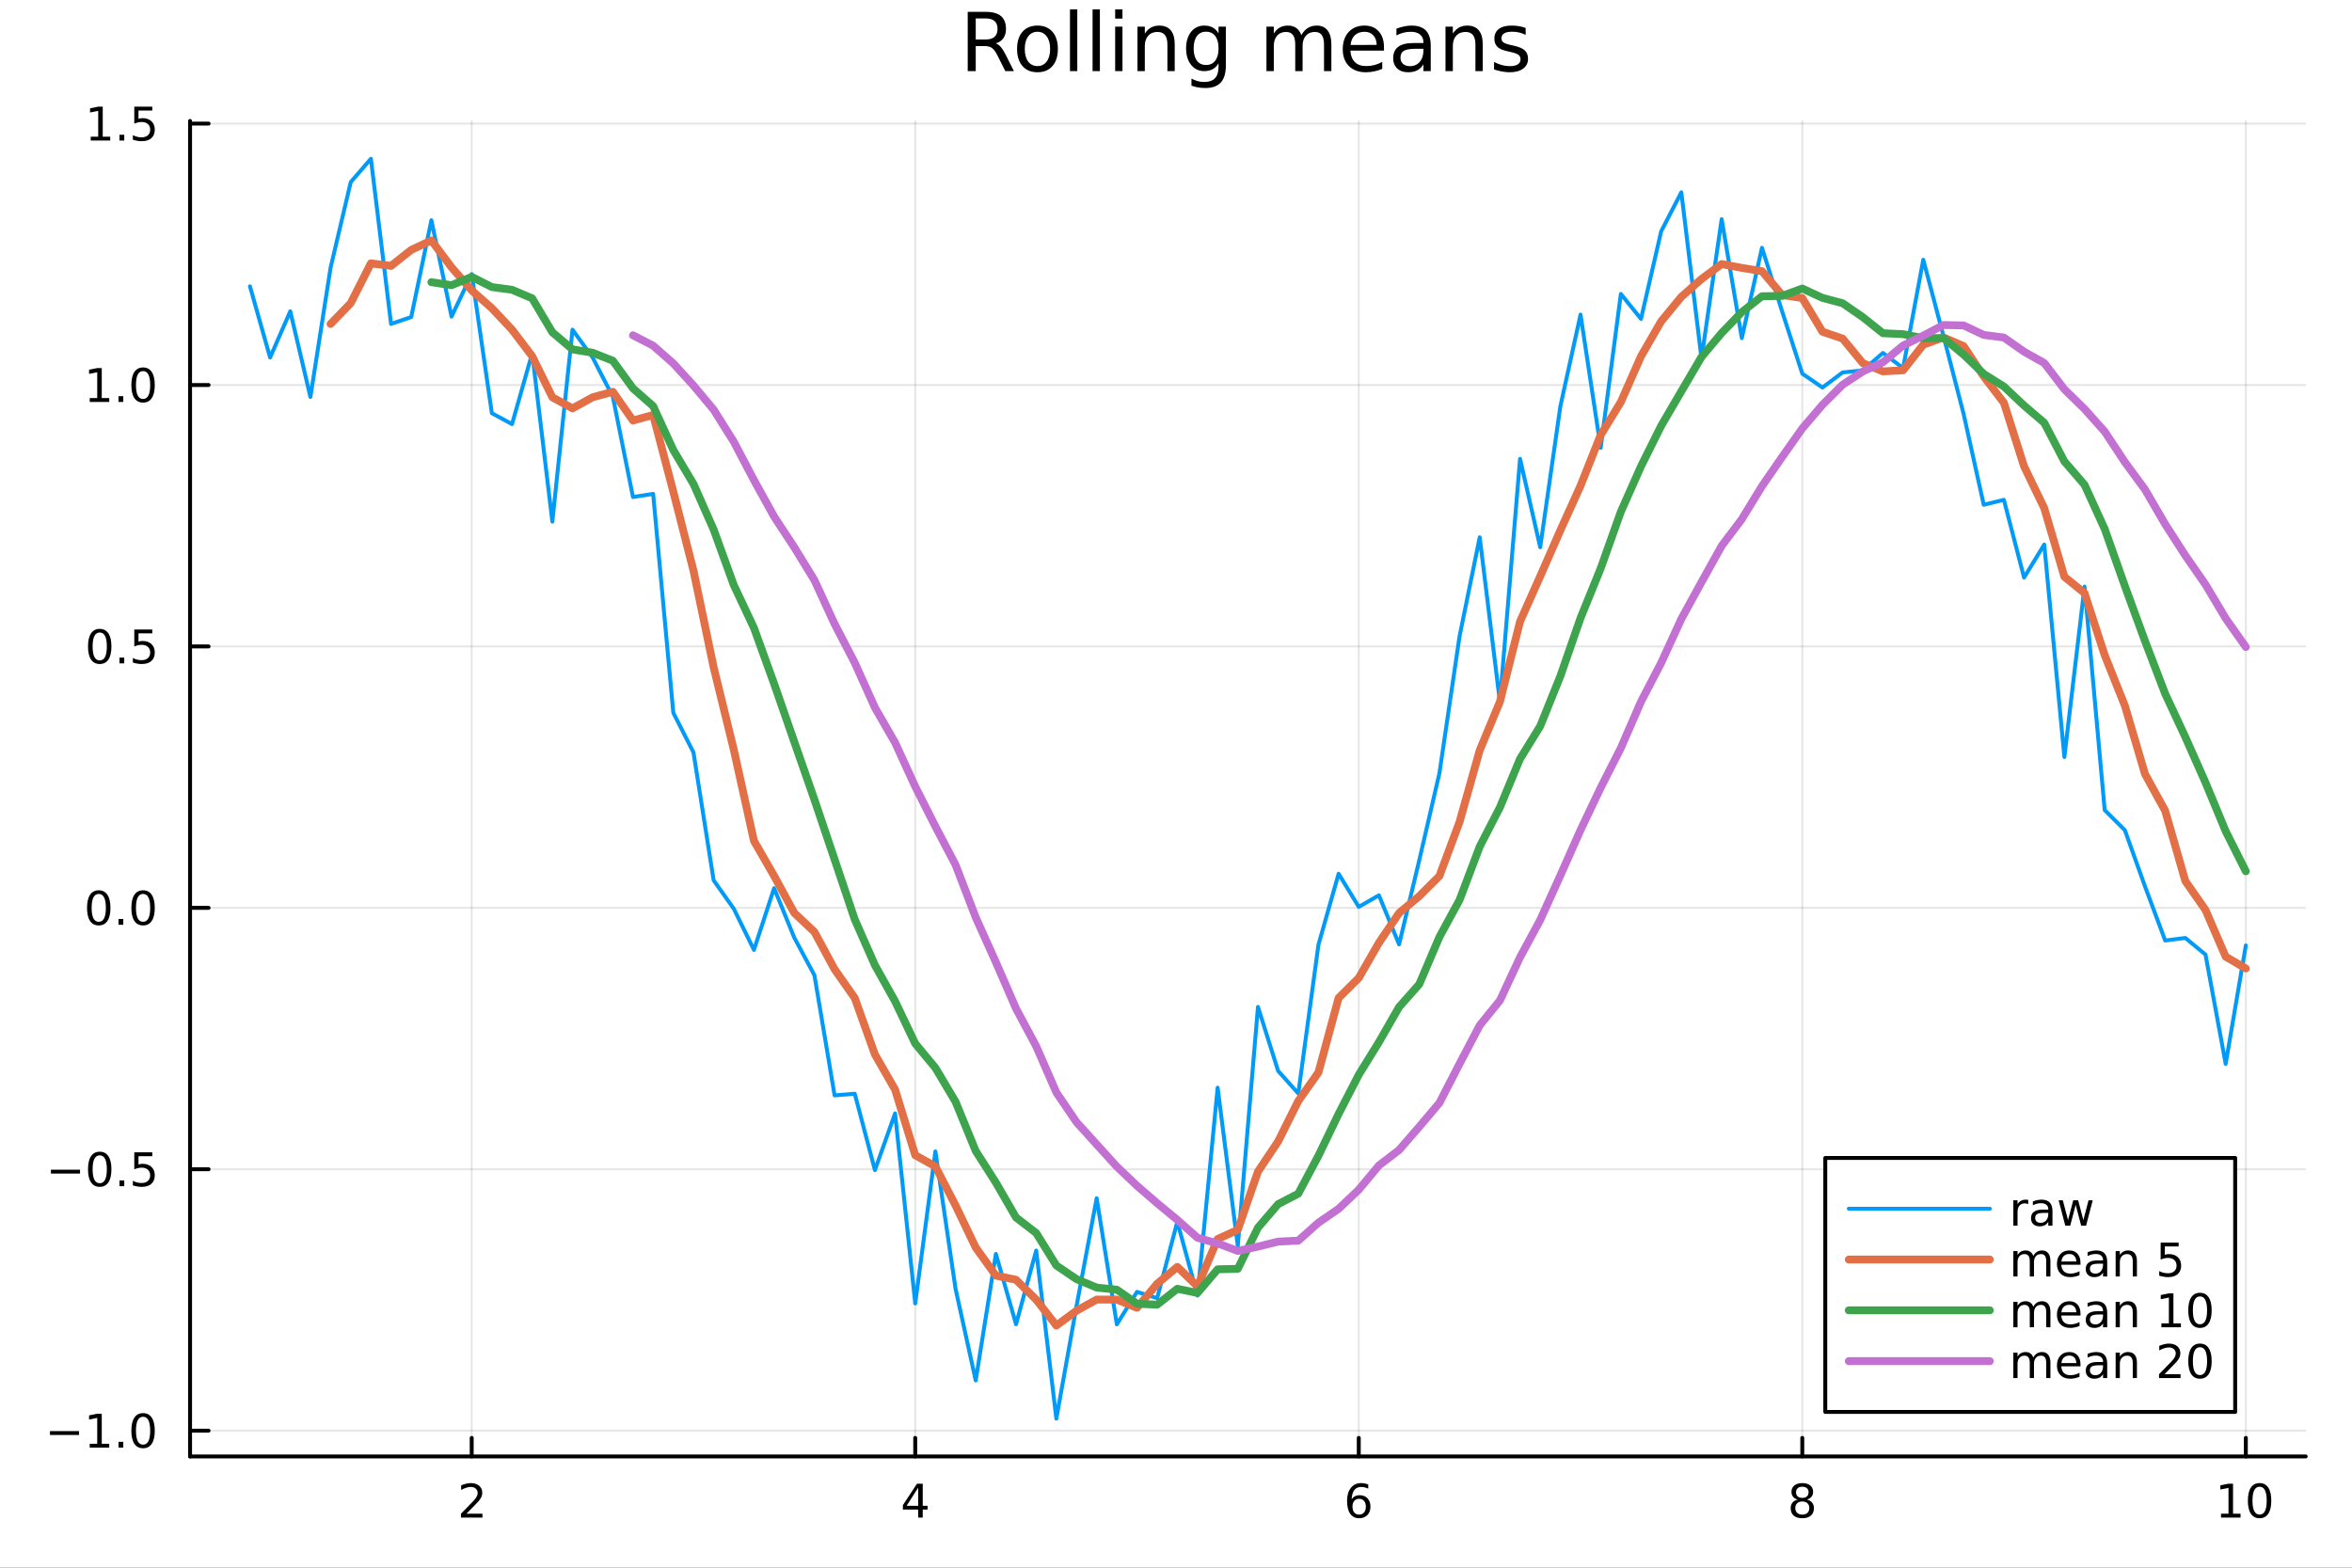 <?xml version="1.0" encoding="utf-8"?>
<svg xmlns="http://www.w3.org/2000/svg" xmlns:xlink="http://www.w3.org/1999/xlink" width="600" height="400" viewBox="0 0 2400 1600">
<rect x="0" y="0" width="2400" height="1600" fill="#333333" stroke="none"/>
<defs>
  <clipPath id="clip900">
    <rect x="0" y="0" width="2400" height="1600"/>
  </clipPath>
</defs>
<path clip-path="url(#clip900)" d="M0 1600 L2400 1600 L2400 0 L0 0  Z" fill="#ffffff" fill-rule="evenodd" fill-opacity="1"/>
<defs>
  <clipPath id="clip901">
    <rect x="480" y="0" width="1681" height="1600"/>
  </clipPath>
</defs>
<path clip-path="url(#clip900)" d="M193.936 1486.45 L2352.76 1486.45 L2352.76 123.472 L193.936 123.472  Z" fill="#ffffff" fill-rule="evenodd" fill-opacity="1"/>
<defs>
  <clipPath id="clip902">
    <rect x="193" y="123" width="2160" height="1364"/>
  </clipPath>
</defs>
<polyline clip-path="url(#clip902)" style="stroke:#000000; stroke-linecap:round; stroke-linejoin:round; stroke-width:2; stroke-opacity:0.1; fill:none" points="481.326,1486.45 481.326,123.472 "/>
<polyline clip-path="url(#clip902)" style="stroke:#000000; stroke-linecap:round; stroke-linejoin:round; stroke-width:2; stroke-opacity:0.1; fill:none" points="933.909,1486.45 933.909,123.472 "/>
<polyline clip-path="url(#clip902)" style="stroke:#000000; stroke-linecap:round; stroke-linejoin:round; stroke-width:2; stroke-opacity:0.1; fill:none" points="1386.49,1486.45 1386.49,123.472 "/>
<polyline clip-path="url(#clip902)" style="stroke:#000000; stroke-linecap:round; stroke-linejoin:round; stroke-width:2; stroke-opacity:0.1; fill:none" points="1839.07,1486.45 1839.07,123.472 "/>
<polyline clip-path="url(#clip902)" style="stroke:#000000; stroke-linecap:round; stroke-linejoin:round; stroke-width:2; stroke-opacity:0.1; fill:none" points="2291.66,1486.45 2291.66,123.472 "/>
<polyline clip-path="url(#clip900)" style="stroke:#000000; stroke-linecap:round; stroke-linejoin:round; stroke-width:4; stroke-opacity:1; fill:none" points="193.936,1486.45 2352.76,1486.45 "/>
<polyline clip-path="url(#clip900)" style="stroke:#000000; stroke-linecap:round; stroke-linejoin:round; stroke-width:4; stroke-opacity:1; fill:none" points="481.326,1486.45 481.326,1467.55 "/>
<polyline clip-path="url(#clip900)" style="stroke:#000000; stroke-linecap:round; stroke-linejoin:round; stroke-width:4; stroke-opacity:1; fill:none" points="933.909,1486.45 933.909,1467.55 "/>
<polyline clip-path="url(#clip900)" style="stroke:#000000; stroke-linecap:round; stroke-linejoin:round; stroke-width:4; stroke-opacity:1; fill:none" points="1386.49,1486.45 1386.49,1467.55 "/>
<polyline clip-path="url(#clip900)" style="stroke:#000000; stroke-linecap:round; stroke-linejoin:round; stroke-width:4; stroke-opacity:1; fill:none" points="1839.07,1486.45 1839.07,1467.55 "/>
<polyline clip-path="url(#clip900)" style="stroke:#000000; stroke-linecap:round; stroke-linejoin:round; stroke-width:4; stroke-opacity:1; fill:none" points="2291.66,1486.45 2291.66,1467.55 "/>
<path clip-path="url(#clip900)" d="M475.979 1544.91 L492.298 1544.91 L492.298 1548.85 L470.354 1548.85 L470.354 1544.91 Q473.016 1542.16 477.599 1537.53 Q482.206 1532.88 483.386 1531.53 Q485.632 1529.01 486.511 1527.27 Q487.414 1525.51 487.414 1523.82 Q487.414 1521.07 485.47 1519.33 Q483.548 1517.6 480.446 1517.6 Q478.247 1517.6 475.794 1518.36 Q473.363 1519.13 470.585 1520.68 L470.585 1515.95 Q473.409 1514.82 475.863 1514.24 Q478.317 1513.66 480.354 1513.66 Q485.724 1513.66 488.919 1516.35 Q492.113 1519.03 492.113 1523.52 Q492.113 1525.65 491.303 1527.57 Q490.516 1529.47 488.409 1532.07 Q487.831 1532.74 484.729 1535.95 Q481.627 1539.15 475.979 1544.91 Z" fill="#000000" fill-rule="nonzero" fill-opacity="1" /><path clip-path="url(#clip900)" d="M936.918 1518.36 L925.113 1536.81 L936.918 1536.81 L936.918 1518.36 M935.691 1514.29 L941.571 1514.29 L941.571 1536.81 L946.501 1536.81 L946.501 1540.7 L941.571 1540.7 L941.571 1548.85 L936.918 1548.85 L936.918 1540.7 L921.316 1540.7 L921.316 1536.19 L935.691 1514.29 Z" fill="#000000" fill-rule="nonzero" fill-opacity="1" /><path clip-path="url(#clip900)" d="M1386.9 1529.7 Q1383.75 1529.7 1381.9 1531.86 Q1380.07 1534.01 1380.07 1537.76 Q1380.07 1541.49 1381.9 1543.66 Q1383.75 1545.82 1386.9 1545.82 Q1390.04 1545.82 1391.87 1543.66 Q1393.73 1541.49 1393.73 1537.76 Q1393.73 1534.01 1391.87 1531.86 Q1390.04 1529.7 1386.9 1529.7 M1396.18 1515.05 L1396.18 1519.31 Q1394.42 1518.48 1392.61 1518.04 Q1390.83 1517.6 1389.07 1517.6 Q1384.44 1517.6 1381.99 1520.72 Q1379.56 1523.85 1379.21 1530.17 Q1380.58 1528.15 1382.64 1527.09 Q1384.7 1526 1387.17 1526 Q1392.38 1526 1395.39 1529.17 Q1398.42 1532.32 1398.42 1537.76 Q1398.42 1543.08 1395.28 1546.3 Q1392.13 1549.52 1386.9 1549.52 Q1380.9 1549.52 1377.73 1544.94 Q1374.56 1540.33 1374.56 1531.6 Q1374.56 1523.41 1378.45 1518.55 Q1382.34 1513.66 1388.89 1513.66 Q1390.65 1513.66 1392.43 1514.01 Q1394.23 1514.36 1396.18 1515.05 Z" fill="#000000" fill-rule="nonzero" fill-opacity="1" /><path clip-path="url(#clip900)" d="M1839.07 1532.44 Q1835.74 1532.44 1833.82 1534.22 Q1831.92 1536 1831.92 1539.13 Q1831.92 1542.25 1833.82 1544.03 Q1835.74 1545.82 1839.07 1545.82 Q1842.41 1545.82 1844.33 1544.03 Q1846.25 1542.23 1846.25 1539.13 Q1846.25 1536 1844.33 1534.22 Q1842.43 1532.44 1839.07 1532.44 M1834.4 1530.45 Q1831.39 1529.7 1829.7 1527.64 Q1828.03 1525.58 1828.03 1522.62 Q1828.03 1518.48 1830.97 1516.07 Q1833.94 1513.66 1839.07 1513.66 Q1844.24 1513.66 1847.18 1516.07 Q1850.12 1518.48 1850.12 1522.62 Q1850.12 1525.58 1848.43 1527.64 Q1846.76 1529.7 1843.77 1530.45 Q1847.15 1531.23 1849.03 1533.52 Q1850.93 1535.82 1850.93 1539.13 Q1850.93 1544.15 1847.85 1546.83 Q1844.79 1549.52 1839.07 1549.52 Q1833.36 1549.52 1830.28 1546.83 Q1827.22 1544.15 1827.22 1539.13 Q1827.22 1535.82 1829.12 1533.52 Q1831.02 1531.23 1834.4 1530.45 M1832.69 1523.06 Q1832.69 1525.75 1834.35 1527.25 Q1836.04 1528.76 1839.07 1528.76 Q1842.08 1528.76 1843.77 1527.25 Q1845.49 1525.75 1845.49 1523.06 Q1845.49 1520.38 1843.77 1518.87 Q1842.08 1517.37 1839.07 1517.37 Q1836.04 1517.37 1834.35 1518.87 Q1832.69 1520.38 1832.69 1523.06 Z" fill="#000000" fill-rule="nonzero" fill-opacity="1" /><path clip-path="url(#clip900)" d="M2266.34 1544.91 L2273.98 1544.91 L2273.98 1518.55 L2265.67 1520.21 L2265.67 1515.95 L2273.94 1514.29 L2278.61 1514.29 L2278.61 1544.91 L2286.25 1544.91 L2286.25 1548.85 L2266.34 1548.85 L2266.34 1544.91 Z" fill="#000000" fill-rule="nonzero" fill-opacity="1" /><path clip-path="url(#clip900)" d="M2305.7 1517.37 Q2302.09 1517.37 2300.26 1520.93 Q2298.45 1524.47 2298.45 1531.6 Q2298.45 1538.71 2300.26 1542.27 Q2302.09 1545.82 2305.7 1545.82 Q2309.33 1545.82 2311.14 1542.27 Q2312.96 1538.71 2312.96 1531.6 Q2312.96 1524.47 2311.14 1520.93 Q2309.33 1517.37 2305.7 1517.37 M2305.7 1513.66 Q2311.51 1513.66 2314.56 1518.27 Q2317.64 1522.85 2317.64 1531.6 Q2317.64 1540.33 2314.56 1544.94 Q2311.51 1549.52 2305.7 1549.52 Q2299.89 1549.52 2296.81 1544.94 Q2293.75 1540.33 2293.75 1531.6 Q2293.75 1522.85 2296.81 1518.27 Q2299.89 1513.66 2305.7 1513.66 Z" fill="#000000" fill-rule="nonzero" fill-opacity="1" /><polyline clip-path="url(#clip902)" style="stroke:#000000; stroke-linecap:round; stroke-linejoin:round; stroke-width:2; stroke-opacity:0.1; fill:none" points="193.936,1460.16 2352.76,1460.16 "/>
<polyline clip-path="url(#clip902)" style="stroke:#000000; stroke-linecap:round; stroke-linejoin:round; stroke-width:2; stroke-opacity:0.1; fill:none" points="193.936,1193.36 2352.76,1193.36 "/>
<polyline clip-path="url(#clip902)" style="stroke:#000000; stroke-linecap:round; stroke-linejoin:round; stroke-width:2; stroke-opacity:0.1; fill:none" points="193.936,926.556 2352.76,926.556 "/>
<polyline clip-path="url(#clip902)" style="stroke:#000000; stroke-linecap:round; stroke-linejoin:round; stroke-width:2; stroke-opacity:0.1; fill:none" points="193.936,659.753 2352.76,659.753 "/>
<polyline clip-path="url(#clip902)" style="stroke:#000000; stroke-linecap:round; stroke-linejoin:round; stroke-width:2; stroke-opacity:0.1; fill:none" points="193.936,392.95 2352.76,392.95 "/>
<polyline clip-path="url(#clip902)" style="stroke:#000000; stroke-linecap:round; stroke-linejoin:round; stroke-width:2; stroke-opacity:0.1; fill:none" points="193.936,126.148 2352.76,126.148 "/>
<polyline clip-path="url(#clip900)" style="stroke:#000000; stroke-linecap:round; stroke-linejoin:round; stroke-width:4; stroke-opacity:1; fill:none" points="193.936,1486.45 193.936,123.472 "/>
<polyline clip-path="url(#clip900)" style="stroke:#000000; stroke-linecap:round; stroke-linejoin:round; stroke-width:4; stroke-opacity:1; fill:none" points="193.936,1460.16 212.834,1460.16 "/>
<polyline clip-path="url(#clip900)" style="stroke:#000000; stroke-linecap:round; stroke-linejoin:round; stroke-width:4; stroke-opacity:1; fill:none" points="193.936,1193.36 212.834,1193.36 "/>
<polyline clip-path="url(#clip900)" style="stroke:#000000; stroke-linecap:round; stroke-linejoin:round; stroke-width:4; stroke-opacity:1; fill:none" points="193.936,926.556 212.834,926.556 "/>
<polyline clip-path="url(#clip900)" style="stroke:#000000; stroke-linecap:round; stroke-linejoin:round; stroke-width:4; stroke-opacity:1; fill:none" points="193.936,659.753 212.834,659.753 "/>
<polyline clip-path="url(#clip900)" style="stroke:#000000; stroke-linecap:round; stroke-linejoin:round; stroke-width:4; stroke-opacity:1; fill:none" points="193.936,392.95 212.834,392.95 "/>
<polyline clip-path="url(#clip900)" style="stroke:#000000; stroke-linecap:round; stroke-linejoin:round; stroke-width:4; stroke-opacity:1; fill:none" points="193.936,126.148 212.834,126.148 "/>
<path clip-path="url(#clip900)" d="M50.992 1460.61 L80.668 1460.61 L80.668 1464.55 L50.992 1464.55 L50.992 1460.61 Z" fill="#000000" fill-rule="nonzero" fill-opacity="1" /><path clip-path="url(#clip900)" d="M91.571 1473.51 L99.21 1473.51 L99.21 1447.14 L90.899 1448.81 L90.899 1444.55 L99.163 1442.88 L103.839 1442.88 L103.839 1473.51 L111.478 1473.51 L111.478 1477.44 L91.571 1477.44 L91.571 1473.51 Z" fill="#000000" fill-rule="nonzero" fill-opacity="1" /><path clip-path="url(#clip900)" d="M120.922 1471.56 L125.807 1471.56 L125.807 1477.44 L120.922 1477.44 L120.922 1471.56 Z" fill="#000000" fill-rule="nonzero" fill-opacity="1" /><path clip-path="url(#clip900)" d="M145.992 1445.96 Q142.381 1445.96 140.552 1449.53 Q138.746 1453.07 138.746 1460.2 Q138.746 1467.3 140.552 1470.87 Q142.381 1474.41 145.992 1474.41 Q149.626 1474.41 151.431 1470.87 Q153.26 1467.3 153.26 1460.2 Q153.26 1453.07 151.431 1449.53 Q149.626 1445.96 145.992 1445.96 M145.992 1442.26 Q151.802 1442.26 154.857 1446.86 Q157.936 1451.45 157.936 1460.2 Q157.936 1468.92 154.857 1473.53 Q151.802 1478.11 145.992 1478.11 Q140.181 1478.11 137.103 1473.53 Q134.047 1468.92 134.047 1460.2 Q134.047 1451.45 137.103 1446.86 Q140.181 1442.26 145.992 1442.26 Z" fill="#000000" fill-rule="nonzero" fill-opacity="1" /><path clip-path="url(#clip900)" d="M51.987 1193.81 L81.663 1193.81 L81.663 1197.75 L51.987 1197.75 L51.987 1193.81 Z" fill="#000000" fill-rule="nonzero" fill-opacity="1" /><path clip-path="url(#clip900)" d="M101.756 1179.16 Q98.145 1179.16 96.316 1182.72 Q94.51 1186.26 94.51 1193.39 Q94.51 1200.5 96.316 1204.06 Q98.145 1207.61 101.756 1207.61 Q105.39 1207.61 107.196 1204.06 Q109.024 1200.5 109.024 1193.39 Q109.024 1186.26 107.196 1182.72 Q105.39 1179.16 101.756 1179.16 M101.756 1175.45 Q107.566 1175.45 110.621 1180.06 Q113.7 1184.64 113.7 1193.39 Q113.7 1202.12 110.621 1206.73 Q107.566 1211.31 101.756 1211.31 Q95.946 1211.31 92.867 1206.73 Q89.811 1202.12 89.811 1193.39 Q89.811 1184.64 92.867 1180.06 Q95.946 1175.45 101.756 1175.45 Z" fill="#000000" fill-rule="nonzero" fill-opacity="1" /><path clip-path="url(#clip900)" d="M121.918 1204.76 L126.802 1204.76 L126.802 1210.64 L121.918 1210.64 L121.918 1204.76 Z" fill="#000000" fill-rule="nonzero" fill-opacity="1" /><path clip-path="url(#clip900)" d="M137.033 1176.08 L155.39 1176.08 L155.39 1180.01 L141.316 1180.01 L141.316 1188.49 Q142.334 1188.14 143.353 1187.98 Q144.371 1187.79 145.39 1187.79 Q151.177 1187.79 154.556 1190.96 Q157.936 1194.13 157.936 1199.55 Q157.936 1205.13 154.464 1208.23 Q150.992 1211.31 144.672 1211.31 Q142.496 1211.31 140.228 1210.94 Q137.982 1210.57 135.575 1209.83 L135.575 1205.13 Q137.658 1206.26 139.881 1206.82 Q142.103 1207.38 144.58 1207.38 Q148.584 1207.38 150.922 1205.27 Q153.26 1203.16 153.26 1199.55 Q153.26 1195.94 150.922 1193.83 Q148.584 1191.73 144.58 1191.73 Q142.705 1191.73 140.83 1192.14 Q138.978 1192.56 137.033 1193.44 L137.033 1176.08 Z" fill="#000000" fill-rule="nonzero" fill-opacity="1" /><path clip-path="url(#clip900)" d="M100.76 912.355 Q97.149 912.355 95.321 915.92 Q93.515 919.461 93.515 926.591 Q93.515 933.697 95.321 937.262 Q97.149 940.804 100.76 940.804 Q104.395 940.804 106.2 937.262 Q108.029 933.697 108.029 926.591 Q108.029 919.461 106.2 915.92 Q104.395 912.355 100.76 912.355 M100.76 908.651 Q106.571 908.651 109.626 913.258 Q112.705 917.841 112.705 926.591 Q112.705 935.318 109.626 939.924 Q106.571 944.507 100.76 944.507 Q94.95 944.507 91.871 939.924 Q88.816 935.318 88.816 926.591 Q88.816 917.841 91.871 913.258 Q94.95 908.651 100.76 908.651 Z" fill="#000000" fill-rule="nonzero" fill-opacity="1" /><path clip-path="url(#clip900)" d="M120.922 937.956 L125.807 937.956 L125.807 943.836 L120.922 943.836 L120.922 937.956 Z" fill="#000000" fill-rule="nonzero" fill-opacity="1" /><path clip-path="url(#clip900)" d="M145.992 912.355 Q142.381 912.355 140.552 915.92 Q138.746 919.461 138.746 926.591 Q138.746 933.697 140.552 937.262 Q142.381 940.804 145.992 940.804 Q149.626 940.804 151.431 937.262 Q153.26 933.697 153.26 926.591 Q153.26 919.461 151.431 915.92 Q149.626 912.355 145.992 912.355 M145.992 908.651 Q151.802 908.651 154.857 913.258 Q157.936 917.841 157.936 926.591 Q157.936 935.318 154.857 939.924 Q151.802 944.507 145.992 944.507 Q140.181 944.507 137.103 939.924 Q134.047 935.318 134.047 926.591 Q134.047 917.841 137.103 913.258 Q140.181 908.651 145.992 908.651 Z" fill="#000000" fill-rule="nonzero" fill-opacity="1" /><path clip-path="url(#clip900)" d="M101.756 645.552 Q98.145 645.552 96.316 649.117 Q94.51 652.658 94.51 659.788 Q94.51 666.894 96.316 670.459 Q98.145 674.001 101.756 674.001 Q105.39 674.001 107.196 670.459 Q109.024 666.894 109.024 659.788 Q109.024 652.658 107.196 649.117 Q105.39 645.552 101.756 645.552 M101.756 641.848 Q107.566 641.848 110.621 646.455 Q113.7 651.038 113.7 659.788 Q113.7 668.515 110.621 673.121 Q107.566 677.705 101.756 677.705 Q95.946 677.705 92.867 673.121 Q89.811 668.515 89.811 659.788 Q89.811 651.038 92.867 646.455 Q95.946 641.848 101.756 641.848 Z" fill="#000000" fill-rule="nonzero" fill-opacity="1" /><path clip-path="url(#clip900)" d="M121.918 671.154 L126.802 671.154 L126.802 677.033 L121.918 677.033 L121.918 671.154 Z" fill="#000000" fill-rule="nonzero" fill-opacity="1" /><path clip-path="url(#clip900)" d="M137.033 642.473 L155.39 642.473 L155.39 646.408 L141.316 646.408 L141.316 654.881 Q142.334 654.533 143.353 654.371 Q144.371 654.186 145.39 654.186 Q151.177 654.186 154.556 657.357 Q157.936 660.529 157.936 665.945 Q157.936 671.524 154.464 674.626 Q150.992 677.705 144.672 677.705 Q142.496 677.705 140.228 677.334 Q137.982 676.964 135.575 676.223 L135.575 671.524 Q137.658 672.658 139.881 673.214 Q142.103 673.769 144.58 673.769 Q148.584 673.769 150.922 671.663 Q153.26 669.556 153.26 665.945 Q153.26 662.334 150.922 660.228 Q148.584 658.121 144.58 658.121 Q142.705 658.121 140.83 658.538 Q138.978 658.955 137.033 659.834 L137.033 642.473 Z" fill="#000000" fill-rule="nonzero" fill-opacity="1" /><path clip-path="url(#clip900)" d="M91.571 406.295 L99.21 406.295 L99.21 379.93 L90.899 381.596 L90.899 377.337 L99.163 375.67 L103.839 375.67 L103.839 406.295 L111.478 406.295 L111.478 410.23 L91.571 410.23 L91.571 406.295 Z" fill="#000000" fill-rule="nonzero" fill-opacity="1" /><path clip-path="url(#clip900)" d="M120.922 404.351 L125.807 404.351 L125.807 410.23 L120.922 410.23 L120.922 404.351 Z" fill="#000000" fill-rule="nonzero" fill-opacity="1" /><path clip-path="url(#clip900)" d="M145.992 378.749 Q142.381 378.749 140.552 382.314 Q138.746 385.856 138.746 392.985 Q138.746 400.092 140.552 403.656 Q142.381 407.198 145.992 407.198 Q149.626 407.198 151.431 403.656 Q153.26 400.092 153.26 392.985 Q153.26 385.856 151.431 382.314 Q149.626 378.749 145.992 378.749 M145.992 375.045 Q151.802 375.045 154.857 379.652 Q157.936 384.235 157.936 392.985 Q157.936 401.712 154.857 406.318 Q151.802 410.902 145.992 410.902 Q140.181 410.902 137.103 406.318 Q134.047 401.712 134.047 392.985 Q134.047 384.235 137.103 379.652 Q140.181 375.045 145.992 375.045 Z" fill="#000000" fill-rule="nonzero" fill-opacity="1" /><path clip-path="url(#clip900)" d="M92.566 139.492 L100.205 139.492 L100.205 113.127 L91.895 114.794 L91.895 110.534 L100.159 108.868 L104.834 108.868 L104.834 139.492 L112.473 139.492 L112.473 143.428 L92.566 143.428 L92.566 139.492 Z" fill="#000000" fill-rule="nonzero" fill-opacity="1" /><path clip-path="url(#clip900)" d="M121.918 137.548 L126.802 137.548 L126.802 143.428 L121.918 143.428 L121.918 137.548 Z" fill="#000000" fill-rule="nonzero" fill-opacity="1" /><path clip-path="url(#clip900)" d="M137.033 108.868 L155.39 108.868 L155.39 112.803 L141.316 112.803 L141.316 121.275 Q142.334 120.928 143.353 120.766 Q144.371 120.581 145.39 120.581 Q151.177 120.581 154.556 123.752 Q157.936 126.923 157.936 132.34 Q157.936 137.918 154.464 141.02 Q150.992 144.099 144.672 144.099 Q142.496 144.099 140.228 143.729 Q137.982 143.358 135.575 142.617 L135.575 137.918 Q137.658 139.053 139.881 139.608 Q142.103 140.164 144.58 140.164 Q148.584 140.164 150.922 138.057 Q153.26 135.951 153.26 132.34 Q153.26 128.729 150.922 126.622 Q148.584 124.516 144.58 124.516 Q142.705 124.516 140.83 124.932 Q138.978 125.349 137.033 126.229 L137.033 108.868 Z" fill="#000000" fill-rule="nonzero" fill-opacity="1" /><path clip-path="url(#clip900)" d="M1016.15 44.22 Q1018.79 45.111 1021.26 48.028 Q1023.77 50.944 1026.28 56.048 L1034.59 72.576 L1025.8 72.576 L1018.06 57.061 Q1015.06 50.985 1012.22 49 Q1009.43 47.015 1004.57 47.015 L995.656 47.015 L995.656 72.576 L987.474 72.576 L987.474 12.096 L1005.95 12.096 Q1016.32 12.096 1021.42 16.43 Q1026.52 20.765 1026.52 29.515 Q1026.52 35.227 1023.85 38.994 Q1021.22 42.761 1016.15 44.22 M995.656 18.82 L995.656 40.29 L1005.95 40.29 Q1011.86 40.29 1014.86 37.576 Q1017.9 34.822 1017.9 29.515 Q1017.9 24.208 1014.86 21.535 Q1011.86 18.82 1005.95 18.82 L995.656 18.82 Z" fill="#000000" fill-rule="nonzero" fill-opacity="1" /><path clip-path="url(#clip900)" d="M1058.65 32.431 Q1052.65 32.431 1049.17 37.131 Q1045.69 41.789 1045.69 49.931 Q1045.69 58.074 1049.13 62.773 Q1052.61 67.431 1058.65 67.431 Q1064.6 67.431 1068.09 62.732 Q1071.57 58.033 1071.57 49.931 Q1071.57 41.87 1068.09 37.171 Q1064.6 32.431 1058.65 32.431 M1058.65 26.112 Q1068.37 26.112 1073.92 32.431 Q1079.47 38.751 1079.47 49.931 Q1079.47 61.071 1073.92 67.431 Q1068.37 73.751 1058.65 73.751 Q1048.89 73.751 1043.34 67.431 Q1037.83 61.071 1037.83 49.931 Q1037.83 38.751 1043.34 32.431 Q1048.89 26.112 1058.65 26.112 Z" fill="#000000" fill-rule="nonzero" fill-opacity="1" /><path clip-path="url(#clip900)" d="M1091.82 9.544 L1099.28 9.544 L1099.28 72.576 L1091.82 72.576 L1091.82 9.544 Z" fill="#000000" fill-rule="nonzero" fill-opacity="1" /><path clip-path="url(#clip900)" d="M1114.87 9.544 L1122.33 9.544 L1122.33 72.576 L1114.87 72.576 L1114.87 9.544 Z" fill="#000000" fill-rule="nonzero" fill-opacity="1" /><path clip-path="url(#clip900)" d="M1137.92 27.206 L1145.38 27.206 L1145.38 72.576 L1137.92 72.576 L1137.92 27.206 M1137.92 9.544 L1145.38 9.544 L1145.38 18.983 L1137.92 18.983 L1137.92 9.544 Z" fill="#000000" fill-rule="nonzero" fill-opacity="1" /><path clip-path="url(#clip900)" d="M1198.69 45.192 L1198.69 72.576 L1191.23 72.576 L1191.23 45.435 Q1191.23 38.994 1188.72 35.794 Q1186.21 32.594 1181.19 32.594 Q1175.15 32.594 1171.67 36.442 Q1168.18 40.29 1168.18 46.934 L1168.18 72.576 L1160.69 72.576 L1160.69 27.206 L1168.18 27.206 L1168.18 34.254 Q1170.86 30.163 1174.46 28.138 Q1178.11 26.112 1182.85 26.112 Q1190.67 26.112 1194.68 30.973 Q1198.69 35.794 1198.69 45.192 Z" fill="#000000" fill-rule="nonzero" fill-opacity="1" /><path clip-path="url(#clip900)" d="M1243.41 49.364 Q1243.41 41.263 1240.05 36.806 Q1236.73 32.35 1230.69 32.35 Q1224.69 32.35 1221.33 36.806 Q1218.01 41.263 1218.01 49.364 Q1218.01 57.426 1221.33 61.882 Q1224.69 66.338 1230.69 66.338 Q1236.73 66.338 1240.05 61.882 Q1243.41 57.426 1243.41 49.364 M1250.86 66.945 Q1250.86 78.531 1245.72 84.162 Q1240.57 89.833 1229.96 89.833 Q1226.03 89.833 1222.55 89.225 Q1219.06 88.658 1215.78 87.443 L1215.78 80.192 Q1219.06 81.974 1222.26 82.825 Q1225.46 83.675 1228.79 83.675 Q1236.12 83.675 1239.76 79.827 Q1243.41 76.019 1243.41 68.282 L1243.41 64.596 Q1241.1 68.606 1237.5 70.591 Q1233.89 72.576 1228.87 72.576 Q1220.52 72.576 1215.42 66.216 Q1210.31 59.856 1210.31 49.364 Q1210.31 38.832 1215.42 32.472 Q1220.52 26.112 1228.87 26.112 Q1233.89 26.112 1237.5 28.097 Q1241.1 30.082 1243.41 34.092 L1243.41 27.206 L1250.86 27.206 L1250.86 66.945 Z" fill="#000000" fill-rule="nonzero" fill-opacity="1" /><path clip-path="url(#clip900)" d="M1327.91 35.915 Q1330.71 30.892 1334.6 28.502 Q1338.48 26.112 1343.75 26.112 Q1350.84 26.112 1354.69 31.095 Q1358.54 36.037 1358.54 45.192 L1358.54 72.576 L1351.04 72.576 L1351.04 45.435 Q1351.04 38.913 1348.73 35.753 Q1346.42 32.594 1341.68 32.594 Q1335.89 32.594 1332.53 36.442 Q1329.17 40.29 1329.17 46.934 L1329.17 72.576 L1321.67 72.576 L1321.67 45.435 Q1321.67 38.873 1319.36 35.753 Q1317.06 32.594 1312.23 32.594 Q1306.52 32.594 1303.16 36.482 Q1299.8 40.331 1299.8 46.934 L1299.8 72.576 L1292.3 72.576 L1292.3 27.206 L1299.8 27.206 L1299.8 34.254 Q1302.35 30.082 1305.92 28.097 Q1309.48 26.112 1314.38 26.112 Q1319.32 26.112 1322.77 28.624 Q1326.25 31.135 1327.91 35.915 Z" fill="#000000" fill-rule="nonzero" fill-opacity="1" /><path clip-path="url(#clip900)" d="M1412.21 48.028 L1412.21 51.673 L1377.94 51.673 Q1378.43 59.37 1382.56 63.421 Q1386.73 67.431 1394.14 67.431 Q1398.44 67.431 1402.45 66.378 Q1406.5 65.325 1410.47 63.218 L1410.47 70.267 Q1406.46 71.968 1402.25 72.86 Q1398.03 73.751 1393.7 73.751 Q1382.84 73.751 1376.48 67.431 Q1370.16 61.112 1370.16 50.337 Q1370.16 39.197 1376.16 32.675 Q1382.19 26.112 1392.4 26.112 Q1401.56 26.112 1406.86 32.026 Q1412.21 37.9 1412.21 48.028 M1404.76 45.84 Q1404.68 39.723 1401.31 36.077 Q1397.99 32.431 1392.48 32.431 Q1386.24 32.431 1382.48 35.956 Q1378.75 39.48 1378.18 45.88 L1404.76 45.84 Z" fill="#000000" fill-rule="nonzero" fill-opacity="1" /><path clip-path="url(#clip900)" d="M1445.06 49.769 Q1436.03 49.769 1432.55 51.835 Q1429.06 53.901 1429.06 58.884 Q1429.06 62.854 1431.66 65.203 Q1434.29 67.512 1438.78 67.512 Q1444.98 67.512 1448.71 63.137 Q1452.48 58.722 1452.48 51.43 L1452.48 49.769 L1445.06 49.769 M1459.93 46.691 L1459.93 72.576 L1452.48 72.576 L1452.48 65.689 Q1449.92 69.821 1446.12 71.806 Q1442.31 73.751 1436.8 73.751 Q1429.83 73.751 1425.7 69.862 Q1421.61 65.933 1421.61 59.37 Q1421.61 51.714 1426.71 47.825 Q1431.86 43.936 1442.03 43.936 L1452.48 43.936 L1452.48 43.207 Q1452.48 38.062 1449.07 35.267 Q1445.71 32.431 1439.6 32.431 Q1435.71 32.431 1432.02 33.363 Q1428.33 34.295 1424.93 36.158 L1424.93 29.272 Q1429.02 27.692 1432.87 26.922 Q1436.72 26.112 1440.36 26.112 Q1450.21 26.112 1455.07 31.216 Q1459.93 36.32 1459.93 46.691 Z" fill="#000000" fill-rule="nonzero" fill-opacity="1" /><path clip-path="url(#clip900)" d="M1513 45.192 L1513 72.576 L1505.54 72.576 L1505.54 45.435 Q1505.54 38.994 1503.03 35.794 Q1500.52 32.594 1495.5 32.594 Q1489.46 32.594 1485.98 36.442 Q1482.49 40.29 1482.49 46.934 L1482.49 72.576 L1475 72.576 L1475 27.206 L1482.49 27.206 L1482.49 34.254 Q1485.17 30.163 1488.77 28.138 Q1492.42 26.112 1497.16 26.112 Q1504.98 26.112 1508.99 30.973 Q1513 35.794 1513 45.192 Z" fill="#000000" fill-rule="nonzero" fill-opacity="1" /><path clip-path="url(#clip900)" d="M1556.79 28.543 L1556.79 35.591 Q1553.63 33.971 1550.23 33.161 Q1546.82 32.35 1543.18 32.35 Q1537.63 32.35 1534.83 34.052 Q1532.08 35.753 1532.08 39.156 Q1532.08 41.749 1534.06 43.248 Q1536.05 44.706 1542.04 46.043 L1544.59 46.61 Q1552.53 48.311 1555.86 51.43 Q1559.22 54.509 1559.22 60.059 Q1559.22 66.378 1554.2 70.064 Q1549.21 73.751 1540.46 73.751 Q1536.82 73.751 1532.85 73.022 Q1528.92 72.333 1524.54 70.915 L1524.54 63.218 Q1528.67 65.365 1532.68 66.459 Q1536.7 67.512 1540.62 67.512 Q1545.89 67.512 1548.73 65.73 Q1551.56 63.907 1551.56 60.626 Q1551.56 57.588 1549.5 55.967 Q1547.47 54.347 1540.54 52.848 L1537.95 52.24 Q1531.02 50.782 1527.95 47.785 Q1524.87 44.746 1524.87 39.48 Q1524.87 33.08 1529.4 29.596 Q1533.94 26.112 1542.29 26.112 Q1546.42 26.112 1550.06 26.72 Q1553.71 27.327 1556.79 28.543 Z" fill="#000000" fill-rule="nonzero" fill-opacity="1" /><polyline clip-path="url(#clip902)" style="stroke:#009af9; stroke-linecap:round; stroke-linejoin:round; stroke-width:4; stroke-opacity:1; fill:none" points="255.035,292.192 275.607,364.899 296.179,317.722 316.751,405.146 337.322,273.2 357.894,185.849 378.466,162.047 399.038,330.606 419.61,323.589 440.182,224.788 460.754,323.112 481.326,279.687 501.898,421.72 522.47,432.857 543.042,360.55 563.614,532.375 584.186,336.499 604.758,364.965 625.33,404.849 645.902,507.288 666.474,504.059 687.046,727.497 707.617,767.904 728.189,898.422 748.761,927.492 769.333,969.458 789.905,906.485 810.477,956.956 831.049,995.316 851.621,1117.96 872.193,1116.28 892.765,1194.24 913.337,1136.37 933.909,1330.29 954.481,1175.14 975.053,1315.4 995.625,1408.91 1016.2,1279.76 1036.77,1351.56 1057.34,1276.32 1077.91,1447.87 1098.48,1333.01 1119.06,1222.96 1139.63,1351.65 1160.2,1318.52 1180.77,1324.9 1201.34,1246.94 1221.92,1322.31 1242.49,1110.12 1263.06,1271.66 1283.63,1027.67 1304.2,1092.99 1324.78,1115.98 1345.35,964.175 1365.92,891.786 1386.49,925.553 1407.06,913.752 1427.64,963.873 1448.21,878.073 1468.78,789.22 1489.35,649.299 1509.92,548.383 1530.5,716.35 1551.07,468.338 1571.64,558.533 1592.21,414.653 1612.78,321.071 1633.35,457.064 1653.93,300.014 1674.5,325.46 1695.07,236.084 1715.64,196.254 1736.21,365.9 1756.79,223.711 1777.36,345.106 1797.93,252.922 1818.5,317.839 1839.07,381.355 1859.65,395.521 1880.22,380.108 1900.79,378.025 1921.36,360.234 1941.93,375.651 1962.51,265.098 1983.08,342.724 2003.65,422.344 2024.22,515.167 2044.79,510.131 2065.37,589.484 2085.94,555.768 2106.51,772.594 2127.08,598.676 2147.65,826.791 2168.23,847.304 2188.8,904.752 2209.37,959.891 2229.94,957.291 2250.51,974.262 2271.09,1085.76 2291.66,964.939 "/>
<polyline clip-path="url(#clip902)" style="stroke:#e26f46; stroke-linecap:round; stroke-linejoin:round; stroke-width:8; stroke-opacity:1; fill:none" points="337.322,330.632 357.894,309.363 378.466,268.793 399.038,271.37 419.61,255.058 440.182,245.376 460.754,272.828 481.326,296.357 501.898,314.579 522.47,336.433 543.042,363.585 563.614,405.438 584.186,416.8 604.758,405.449 625.33,399.848 645.902,429.195 666.474,423.532 687.046,501.732 707.617,582.32 728.189,681.034 748.761,765.075 769.333,858.155 789.905,893.953 810.477,931.763 831.049,951.142 851.621,989.235 872.193,1018.6 892.765,1076.15 913.337,1112.03 933.909,1179.03 954.481,1190.46 975.053,1230.28 995.625,1273.22 1016.2,1301.9 1036.77,1306.15 1057.34,1326.39 1077.91,1352.88 1098.48,1337.71 1119.06,1326.35 1139.63,1326.36 1160.2,1334.8 1180.77,1310.21 1201.34,1292.99 1221.92,1312.86 1242.49,1264.56 1263.06,1255.19 1283.63,1195.74 1304.2,1164.95 1324.78,1123.69 1345.35,1094.5 1365.92,1018.52 1386.49,998.098 1407.06,962.249 1427.64,931.828 1448.21,914.607 1468.78,894.094 1489.35,838.843 1509.92,765.769 1530.5,716.265 1551.07,634.318 1571.64,588.181 1592.21,541.252 1612.78,495.789 1633.35,443.932 1653.93,410.267 1674.5,363.652 1695.07,327.938 1715.64,302.975 1736.21,284.742 1756.79,269.482 1777.36,273.411 1797.93,276.779 1818.5,301.096 1839.07,304.187 1859.65,338.549 1880.22,345.549 1900.79,370.57 1921.36,379.048 1941.93,377.908 1962.51,351.823 1983.08,344.346 2003.65,353.21 2024.22,384.197 2044.79,411.093 2065.37,475.97 2085.94,518.579 2106.51,588.629 2127.08,605.331 2147.65,668.662 2168.23,720.226 2188.8,790.023 2209.37,827.482 2229.94,899.206 2250.51,928.7 2271.09,976.391 2291.66,988.428 "/>
<polyline clip-path="url(#clip902)" style="stroke:#3da44d; stroke-linecap:round; stroke-linejoin:round; stroke-width:8; stroke-opacity:1; fill:none" points="440.182,288.004 460.754,291.096 481.326,282.575 501.898,292.974 522.47,295.746 543.042,304.481 563.614,339.133 584.186,356.578 604.758,360.014 625.33,368.14 645.902,396.39 666.474,414.485 687.046,459.266 707.617,493.884 728.189,540.441 748.761,597.135 769.333,640.843 789.905,697.842 810.477,757.041 831.049,816.088 851.621,877.155 872.193,938.377 892.765,985.051 913.337,1021.9 933.909,1065.08 954.481,1089.85 975.053,1124.44 995.625,1174.68 1016.2,1206.96 1036.77,1242.59 1057.34,1258.43 1077.91,1291.58 1098.48,1305.46 1119.06,1314.12 1139.63,1316.26 1160.2,1330.6 1180.77,1331.55 1201.34,1315.35 1221.92,1319.61 1242.49,1295.46 1263.06,1294.99 1283.63,1252.97 1304.2,1228.97 1324.78,1218.27 1345.35,1179.53 1365.92,1136.85 1386.49,1096.92 1407.06,1063.6 1427.64,1027.76 1448.21,1004.55 1468.78,956.308 1489.35,918.471 1509.92,864.009 1530.5,824.046 1551.07,774.463 1571.64,741.137 1592.21,690.047 1612.78,630.779 1633.35,580.098 1653.93,522.293 1674.5,475.917 1695.07,434.595 1715.64,399.382 1736.21,364.337 1756.79,339.874 1777.36,318.532 1797.93,302.359 1818.5,302.035 1839.07,294.464 1859.65,304.015 1880.22,309.48 1900.79,323.674 1921.36,340.072 1941.93,341.047 1962.51,345.186 1983.08,344.948 2003.65,361.89 2024.22,381.623 2044.79,394.5 2065.37,413.897 2085.94,431.463 2106.51,470.92 2127.08,494.764 2147.65,539.878 2168.23,598.098 2188.8,654.301 2209.37,708.056 2229.94,752.268 2250.51,798.681 2271.09,848.309 2291.66,889.226 "/>
<polyline clip-path="url(#clip902)" style="stroke:#c271d2; stroke-linecap:round; stroke-linejoin:round; stroke-width:8; stroke-opacity:1; fill:none" points="645.902,342.197 666.474,352.79 687.046,370.92 707.617,393.429 728.189,418.093 748.761,450.808 769.333,489.988 789.905,527.21 810.477,558.528 831.049,592.114 851.621,636.773 872.193,676.431 892.765,722.158 913.337,757.891 933.909,802.762 954.481,843.492 975.053,882.643 995.625,936.263 1016.2,982.003 1036.77,1029.34 1057.34,1067.79 1077.91,1114.98 1098.48,1145.26 1119.06,1168.01 1139.63,1190.67 1160.2,1210.22 1180.77,1227.99 1201.34,1245.02 1221.92,1263.28 1242.49,1269.02 1263.06,1276.71 1283.63,1272.28 1304.2,1267.22 1324.78,1266.2 1345.35,1247.89 1365.92,1233.72 1386.49,1214.23 1407.06,1189.48 1427.64,1173.68 1448.21,1150.01 1468.78,1125.65 1489.35,1085.72 1509.92,1046.49 1530.5,1021.16 1551.07,976.995 1571.64,938.996 1592.21,893.483 1612.78,847.19 1633.35,803.927 1653.93,763.422 1674.5,716.112 1695.07,676.533 1715.64,631.696 1736.21,594.192 1756.79,557.169 1777.36,529.835 1797.93,496.203 1818.5,466.407 1839.07,437.281 1859.65,413.154 1880.22,392.698 1900.79,379.135 1921.36,369.727 1941.93,352.692 1962.51,342.53 1983.08,331.74 2003.65,332.124 2024.22,341.829 2044.79,344.482 2065.37,358.956 2085.94,370.471 2106.51,397.297 2127.08,417.418 2147.65,440.462 2168.23,471.642 2188.8,499.624 2209.37,534.973 2229.94,566.945 2250.51,596.591 2271.09,631.103 2291.66,660.344 "/>
<path clip-path="url(#clip900)" d="M1862.53 1441.02 L2280.8 1441.02 L2280.8 1181.82 L1862.53 1181.82  Z" fill="#ffffff" fill-rule="evenodd" fill-opacity="1"/>
<polyline clip-path="url(#clip900)" style="stroke:#000000; stroke-linecap:round; stroke-linejoin:round; stroke-width:4; stroke-opacity:1; fill:none" points="1862.53,1441.02 2280.8,1441.02 2280.8,1181.82 1862.53,1181.82 1862.53,1441.02 "/>
<polyline clip-path="url(#clip900)" style="stroke:#009af9; stroke-linecap:round; stroke-linejoin:round; stroke-width:4; stroke-opacity:1; fill:none" points="1886.52,1233.66 2030.44,1233.66 "/>
<path clip-path="url(#clip900)" d="M2069.61 1228.99 Q2068.89 1228.57 2068.04 1228.39 Q2067.2 1228.18 2066.18 1228.18 Q2062.57 1228.18 2060.63 1230.54 Q2058.71 1232.88 2058.71 1237.28 L2058.71 1250.94 L2054.43 1250.94 L2054.43 1225.01 L2058.71 1225.01 L2058.71 1229.04 Q2060.05 1226.68 2062.2 1225.54 Q2064.36 1224.38 2067.43 1224.38 Q2067.87 1224.38 2068.41 1224.45 Q2068.94 1224.5 2069.59 1224.62 L2069.61 1228.99 Z" fill="#000000" fill-rule="nonzero" fill-opacity="1" /><path clip-path="url(#clip900)" d="M2085.86 1237.9 Q2080.7 1237.9 2078.71 1239.08 Q2076.72 1240.26 2076.72 1243.11 Q2076.72 1245.38 2078.2 1246.72 Q2079.7 1248.04 2082.27 1248.04 Q2085.81 1248.04 2087.94 1245.54 Q2090.1 1243.02 2090.1 1238.85 L2090.1 1237.9 L2085.86 1237.9 M2094.36 1236.14 L2094.36 1250.94 L2090.1 1250.94 L2090.1 1247 Q2088.64 1249.36 2086.46 1250.5 Q2084.29 1251.61 2081.14 1251.61 Q2077.16 1251.61 2074.8 1249.38 Q2072.46 1247.14 2072.46 1243.39 Q2072.46 1239.01 2075.37 1236.79 Q2078.31 1234.57 2084.12 1234.57 L2090.1 1234.57 L2090.1 1234.15 Q2090.1 1231.21 2088.15 1229.62 Q2086.23 1228 2082.74 1228 Q2080.51 1228 2078.41 1228.53 Q2076.3 1229.06 2074.36 1230.13 L2074.36 1226.19 Q2076.69 1225.29 2078.89 1224.85 Q2081.09 1224.38 2083.18 1224.38 Q2088.8 1224.38 2091.58 1227.3 Q2094.36 1230.22 2094.36 1236.14 Z" fill="#000000" fill-rule="nonzero" fill-opacity="1" /><path clip-path="url(#clip900)" d="M2100.65 1225.01 L2104.91 1225.01 L2110.24 1245.24 L2115.54 1225.01 L2120.56 1225.01 L2125.88 1245.24 L2131.18 1225.01 L2135.44 1225.01 L2128.66 1250.94 L2123.64 1250.94 L2118.06 1229.69 L2112.46 1250.94 L2107.43 1250.94 L2100.65 1225.01 Z" fill="#000000" fill-rule="nonzero" fill-opacity="1" /><polyline clip-path="url(#clip900)" style="stroke:#e26f46; stroke-linecap:round; stroke-linejoin:round; stroke-width:8; stroke-opacity:1; fill:none" points="1886.52,1285.5 2030.44,1285.5 "/>
<path clip-path="url(#clip900)" d="M2074.77 1281.83 Q2076.37 1278.96 2078.59 1277.59 Q2080.81 1276.22 2083.82 1276.22 Q2087.87 1276.22 2090.07 1279.07 Q2092.27 1281.9 2092.27 1287.13 L2092.27 1302.78 L2087.99 1302.78 L2087.99 1287.27 Q2087.99 1283.54 2086.67 1281.73 Q2085.35 1279.93 2082.64 1279.93 Q2079.33 1279.93 2077.41 1282.13 Q2075.49 1284.33 2075.49 1288.12 L2075.49 1302.78 L2071.21 1302.78 L2071.21 1287.27 Q2071.21 1283.52 2069.89 1281.73 Q2068.57 1279.93 2065.81 1279.93 Q2062.55 1279.93 2060.63 1282.15 Q2058.71 1284.35 2058.71 1288.12 L2058.71 1302.78 L2054.43 1302.78 L2054.43 1276.85 L2058.71 1276.85 L2058.71 1280.88 Q2060.17 1278.49 2062.2 1277.36 Q2064.24 1276.22 2067.04 1276.22 Q2069.86 1276.22 2071.83 1277.66 Q2073.82 1279.09 2074.77 1281.83 Z" fill="#000000" fill-rule="nonzero" fill-opacity="1" /><path clip-path="url(#clip900)" d="M2122.94 1288.75 L2122.94 1290.83 L2103.36 1290.83 Q2103.64 1295.23 2106 1297.54 Q2108.38 1299.84 2112.62 1299.84 Q2115.07 1299.84 2117.36 1299.23 Q2119.68 1298.63 2121.95 1297.43 L2121.95 1301.46 Q2119.66 1302.43 2117.25 1302.94 Q2114.84 1303.45 2112.36 1303.45 Q2106.16 1303.45 2102.53 1299.84 Q2098.92 1296.22 2098.92 1290.07 Q2098.92 1283.7 2102.34 1279.97 Q2105.79 1276.22 2111.62 1276.22 Q2116.86 1276.22 2119.89 1279.6 Q2122.94 1282.96 2122.94 1288.75 M2118.68 1287.5 Q2118.64 1284 2116.72 1281.92 Q2114.82 1279.84 2111.67 1279.84 Q2108.11 1279.84 2105.95 1281.85 Q2103.82 1283.86 2103.5 1287.52 L2118.68 1287.5 Z" fill="#000000" fill-rule="nonzero" fill-opacity="1" /><path clip-path="url(#clip900)" d="M2141.72 1289.74 Q2136.55 1289.74 2134.56 1290.92 Q2132.57 1292.1 2132.57 1294.95 Q2132.57 1297.22 2134.05 1298.56 Q2135.56 1299.88 2138.13 1299.88 Q2141.67 1299.88 2143.8 1297.38 Q2145.95 1294.86 2145.95 1290.69 L2145.95 1289.74 L2141.72 1289.74 M2150.21 1287.98 L2150.21 1302.78 L2145.95 1302.78 L2145.95 1298.84 Q2144.49 1301.2 2142.32 1302.34 Q2140.14 1303.45 2136.99 1303.45 Q2133.01 1303.45 2130.65 1301.22 Q2128.31 1298.98 2128.31 1295.23 Q2128.31 1290.85 2131.23 1288.63 Q2134.17 1286.41 2139.98 1286.41 L2145.95 1286.41 L2145.95 1285.99 Q2145.95 1283.05 2144.01 1281.46 Q2142.09 1279.84 2138.59 1279.84 Q2136.37 1279.84 2134.26 1280.37 Q2132.16 1280.9 2130.21 1281.97 L2130.21 1278.03 Q2132.55 1277.13 2134.75 1276.69 Q2136.95 1276.22 2139.03 1276.22 Q2144.66 1276.22 2147.43 1279.14 Q2150.21 1282.06 2150.21 1287.98 Z" fill="#000000" fill-rule="nonzero" fill-opacity="1" /><path clip-path="url(#clip900)" d="M2180.54 1287.13 L2180.54 1302.78 L2176.28 1302.78 L2176.28 1287.27 Q2176.28 1283.59 2174.84 1281.76 Q2173.41 1279.93 2170.54 1279.93 Q2167.09 1279.93 2165.1 1282.13 Q2163.11 1284.33 2163.11 1288.12 L2163.11 1302.78 L2158.82 1302.78 L2158.82 1276.85 L2163.11 1276.85 L2163.11 1280.88 Q2164.63 1278.54 2166.69 1277.38 Q2168.78 1276.22 2171.48 1276.22 Q2175.95 1276.22 2178.24 1279 Q2180.54 1281.76 2180.54 1287.13 Z" fill="#000000" fill-rule="nonzero" fill-opacity="1" /><path clip-path="url(#clip900)" d="M2204.75 1268.22 L2223.1 1268.22 L2223.1 1272.15 L2209.03 1272.15 L2209.03 1280.62 Q2210.05 1280.28 2211.07 1280.11 Q2212.09 1279.93 2213.1 1279.93 Q2218.89 1279.93 2222.27 1283.1 Q2225.65 1286.27 2225.65 1291.69 Q2225.65 1297.27 2222.18 1300.37 Q2218.71 1303.45 2212.39 1303.45 Q2210.21 1303.45 2207.94 1303.08 Q2205.7 1302.71 2203.29 1301.97 L2203.29 1297.27 Q2205.37 1298.4 2207.6 1298.96 Q2209.82 1299.51 2212.29 1299.51 Q2216.3 1299.51 2218.64 1297.41 Q2220.98 1295.3 2220.98 1291.69 Q2220.98 1288.08 2218.64 1285.97 Q2216.3 1283.86 2212.29 1283.86 Q2210.42 1283.86 2208.54 1284.28 Q2206.69 1284.7 2204.75 1285.58 L2204.75 1268.22 Z" fill="#000000" fill-rule="nonzero" fill-opacity="1" /><polyline clip-path="url(#clip900)" style="stroke:#3da44d; stroke-linecap:round; stroke-linejoin:round; stroke-width:8; stroke-opacity:1; fill:none" points="1886.52,1337.34 2030.44,1337.34 "/>
<path clip-path="url(#clip900)" d="M2074.77 1333.67 Q2076.37 1330.8 2078.59 1329.43 Q2080.81 1328.06 2083.82 1328.06 Q2087.87 1328.06 2090.07 1330.91 Q2092.27 1333.74 2092.27 1338.97 L2092.27 1354.62 L2087.99 1354.62 L2087.99 1339.11 Q2087.99 1335.38 2086.67 1333.57 Q2085.35 1331.77 2082.64 1331.77 Q2079.33 1331.77 2077.41 1333.97 Q2075.49 1336.17 2075.49 1339.96 L2075.49 1354.62 L2071.21 1354.62 L2071.21 1339.11 Q2071.21 1335.36 2069.89 1333.57 Q2068.57 1331.77 2065.81 1331.77 Q2062.55 1331.77 2060.63 1333.99 Q2058.71 1336.19 2058.71 1339.96 L2058.71 1354.62 L2054.43 1354.62 L2054.43 1328.69 L2058.71 1328.69 L2058.71 1332.72 Q2060.17 1330.33 2062.2 1329.2 Q2064.24 1328.06 2067.04 1328.06 Q2069.86 1328.06 2071.83 1329.5 Q2073.82 1330.93 2074.77 1333.67 Z" fill="#000000" fill-rule="nonzero" fill-opacity="1" /><path clip-path="url(#clip900)" d="M2122.94 1340.59 L2122.94 1342.67 L2103.36 1342.67 Q2103.64 1347.07 2106 1349.38 Q2108.38 1351.68 2112.62 1351.68 Q2115.07 1351.68 2117.36 1351.07 Q2119.68 1350.47 2121.95 1349.27 L2121.95 1353.3 Q2119.66 1354.27 2117.25 1354.78 Q2114.84 1355.29 2112.36 1355.29 Q2106.16 1355.29 2102.53 1351.68 Q2098.92 1348.06 2098.92 1341.91 Q2098.92 1335.54 2102.34 1331.81 Q2105.79 1328.06 2111.62 1328.06 Q2116.86 1328.06 2119.89 1331.44 Q2122.94 1334.8 2122.94 1340.59 M2118.68 1339.34 Q2118.64 1335.84 2116.72 1333.76 Q2114.82 1331.68 2111.67 1331.68 Q2108.11 1331.68 2105.95 1333.69 Q2103.82 1335.7 2103.5 1339.36 L2118.68 1339.34 Z" fill="#000000" fill-rule="nonzero" fill-opacity="1" /><path clip-path="url(#clip900)" d="M2141.72 1341.58 Q2136.55 1341.58 2134.56 1342.76 Q2132.57 1343.94 2132.57 1346.79 Q2132.57 1349.06 2134.05 1350.4 Q2135.56 1351.72 2138.13 1351.72 Q2141.67 1351.72 2143.8 1349.22 Q2145.95 1346.7 2145.95 1342.53 L2145.95 1341.58 L2141.72 1341.58 M2150.21 1339.82 L2150.21 1354.62 L2145.95 1354.62 L2145.95 1350.68 Q2144.49 1353.04 2142.32 1354.18 Q2140.14 1355.29 2136.99 1355.29 Q2133.01 1355.29 2130.65 1353.06 Q2128.31 1350.82 2128.31 1347.07 Q2128.31 1342.69 2131.23 1340.47 Q2134.17 1338.25 2139.98 1338.25 L2145.95 1338.25 L2145.95 1337.83 Q2145.95 1334.89 2144.01 1333.3 Q2142.09 1331.68 2138.59 1331.68 Q2136.37 1331.68 2134.26 1332.21 Q2132.16 1332.74 2130.21 1333.81 L2130.21 1329.87 Q2132.55 1328.97 2134.75 1328.53 Q2136.95 1328.06 2139.03 1328.06 Q2144.66 1328.06 2147.43 1330.98 Q2150.21 1333.9 2150.21 1339.82 Z" fill="#000000" fill-rule="nonzero" fill-opacity="1" /><path clip-path="url(#clip900)" d="M2180.54 1338.97 L2180.54 1354.62 L2176.28 1354.62 L2176.28 1339.11 Q2176.28 1335.43 2174.84 1333.6 Q2173.41 1331.77 2170.54 1331.77 Q2167.09 1331.77 2165.1 1333.97 Q2163.11 1336.17 2163.11 1339.96 L2163.11 1354.62 L2158.82 1354.62 L2158.82 1328.69 L2163.11 1328.69 L2163.11 1332.72 Q2164.63 1330.38 2166.69 1329.22 Q2168.78 1328.06 2171.48 1328.06 Q2175.95 1328.06 2178.24 1330.84 Q2180.54 1333.6 2180.54 1338.97 Z" fill="#000000" fill-rule="nonzero" fill-opacity="1" /><path clip-path="url(#clip900)" d="M2205.51 1350.68 L2213.15 1350.68 L2213.15 1324.31 L2204.84 1325.98 L2204.84 1321.72 L2213.1 1320.06 L2217.78 1320.06 L2217.78 1350.68 L2225.42 1350.68 L2225.42 1354.62 L2205.51 1354.62 L2205.51 1350.68 Z" fill="#000000" fill-rule="nonzero" fill-opacity="1" /><path clip-path="url(#clip900)" d="M2244.86 1323.13 Q2241.25 1323.13 2239.42 1326.7 Q2237.62 1330.24 2237.62 1337.37 Q2237.62 1344.48 2239.42 1348.04 Q2241.25 1351.58 2244.86 1351.58 Q2248.5 1351.58 2250.3 1348.04 Q2252.13 1344.48 2252.13 1337.37 Q2252.13 1330.24 2250.3 1326.7 Q2248.5 1323.13 2244.86 1323.13 M2244.86 1319.43 Q2250.67 1319.43 2253.73 1324.04 Q2256.81 1328.62 2256.81 1337.37 Q2256.81 1346.1 2253.73 1350.7 Q2250.67 1355.29 2244.86 1355.29 Q2239.05 1355.29 2235.98 1350.7 Q2232.92 1346.1 2232.92 1337.37 Q2232.92 1328.62 2235.98 1324.04 Q2239.05 1319.43 2244.86 1319.43 Z" fill="#000000" fill-rule="nonzero" fill-opacity="1" /><polyline clip-path="url(#clip900)" style="stroke:#c271d2; stroke-linecap:round; stroke-linejoin:round; stroke-width:8; stroke-opacity:1; fill:none" points="1886.52,1389.18 2030.44,1389.18 "/>
<path clip-path="url(#clip900)" d="M2074.77 1385.51 Q2076.37 1382.64 2078.59 1381.27 Q2080.81 1379.9 2083.82 1379.9 Q2087.87 1379.9 2090.07 1382.75 Q2092.27 1385.58 2092.27 1390.81 L2092.27 1406.46 L2087.99 1406.46 L2087.99 1390.95 Q2087.99 1387.22 2086.67 1385.41 Q2085.35 1383.61 2082.64 1383.61 Q2079.33 1383.61 2077.41 1385.81 Q2075.49 1388.01 2075.49 1391.8 L2075.49 1406.46 L2071.21 1406.46 L2071.21 1390.95 Q2071.21 1387.2 2069.89 1385.41 Q2068.57 1383.61 2065.81 1383.61 Q2062.55 1383.61 2060.63 1385.83 Q2058.71 1388.03 2058.71 1391.8 L2058.71 1406.46 L2054.43 1406.46 L2054.43 1380.53 L2058.71 1380.53 L2058.71 1384.56 Q2060.17 1382.17 2062.2 1381.04 Q2064.24 1379.9 2067.04 1379.9 Q2069.86 1379.9 2071.83 1381.34 Q2073.82 1382.77 2074.77 1385.51 Z" fill="#000000" fill-rule="nonzero" fill-opacity="1" /><path clip-path="url(#clip900)" d="M2122.94 1392.43 L2122.94 1394.51 L2103.36 1394.51 Q2103.64 1398.91 2106 1401.22 Q2108.38 1403.52 2112.62 1403.52 Q2115.07 1403.52 2117.36 1402.91 Q2119.68 1402.31 2121.95 1401.11 L2121.95 1405.14 Q2119.66 1406.11 2117.25 1406.62 Q2114.84 1407.13 2112.36 1407.13 Q2106.16 1407.13 2102.53 1403.52 Q2098.92 1399.9 2098.92 1393.75 Q2098.92 1387.38 2102.34 1383.65 Q2105.79 1379.9 2111.62 1379.9 Q2116.86 1379.9 2119.89 1383.28 Q2122.94 1386.64 2122.94 1392.43 M2118.68 1391.18 Q2118.64 1387.68 2116.72 1385.6 Q2114.82 1383.52 2111.67 1383.52 Q2108.11 1383.52 2105.95 1385.53 Q2103.82 1387.54 2103.5 1391.2 L2118.68 1391.18 Z" fill="#000000" fill-rule="nonzero" fill-opacity="1" /><path clip-path="url(#clip900)" d="M2141.72 1393.42 Q2136.55 1393.42 2134.56 1394.6 Q2132.57 1395.78 2132.57 1398.63 Q2132.57 1400.9 2134.05 1402.24 Q2135.56 1403.56 2138.13 1403.56 Q2141.67 1403.56 2143.8 1401.06 Q2145.95 1398.54 2145.95 1394.37 L2145.95 1393.42 L2141.72 1393.42 M2150.21 1391.66 L2150.21 1406.46 L2145.95 1406.46 L2145.95 1402.52 Q2144.49 1404.88 2142.32 1406.02 Q2140.14 1407.13 2136.99 1407.13 Q2133.01 1407.13 2130.65 1404.9 Q2128.31 1402.66 2128.31 1398.91 Q2128.31 1394.53 2131.23 1392.31 Q2134.17 1390.09 2139.98 1390.09 L2145.95 1390.09 L2145.95 1389.67 Q2145.95 1386.73 2144.01 1385.14 Q2142.09 1383.52 2138.59 1383.52 Q2136.37 1383.52 2134.26 1384.05 Q2132.16 1384.58 2130.21 1385.65 L2130.21 1381.71 Q2132.55 1380.81 2134.75 1380.37 Q2136.95 1379.9 2139.03 1379.9 Q2144.66 1379.9 2147.43 1382.82 Q2150.21 1385.74 2150.21 1391.66 Z" fill="#000000" fill-rule="nonzero" fill-opacity="1" /><path clip-path="url(#clip900)" d="M2180.54 1390.81 L2180.54 1406.46 L2176.28 1406.46 L2176.28 1390.95 Q2176.28 1387.27 2174.84 1385.44 Q2173.41 1383.61 2170.54 1383.61 Q2167.09 1383.61 2165.1 1385.81 Q2163.11 1388.01 2163.11 1391.8 L2163.11 1406.46 L2158.82 1406.46 L2158.82 1380.53 L2163.11 1380.53 L2163.11 1384.56 Q2164.63 1382.22 2166.69 1381.06 Q2168.78 1379.9 2171.48 1379.9 Q2175.95 1379.9 2178.24 1382.68 Q2180.54 1385.44 2180.54 1390.81 Z" fill="#000000" fill-rule="nonzero" fill-opacity="1" /><path clip-path="url(#clip900)" d="M2208.73 1402.52 L2225.05 1402.52 L2225.05 1406.46 L2203.1 1406.46 L2203.1 1402.52 Q2205.77 1399.77 2210.35 1395.14 Q2214.96 1390.48 2216.14 1389.14 Q2218.38 1386.62 2219.26 1384.88 Q2220.17 1383.12 2220.17 1381.43 Q2220.17 1378.68 2218.22 1376.94 Q2216.3 1375.21 2213.2 1375.21 Q2211 1375.21 2208.54 1375.97 Q2206.11 1376.73 2203.34 1378.28 L2203.34 1373.56 Q2206.16 1372.43 2208.61 1371.85 Q2211.07 1371.27 2213.1 1371.27 Q2218.48 1371.27 2221.67 1373.96 Q2224.86 1376.64 2224.86 1381.13 Q2224.86 1383.26 2224.05 1385.18 Q2223.27 1387.08 2221.16 1389.67 Q2220.58 1390.34 2217.48 1393.56 Q2214.38 1396.76 2208.73 1402.52 Z" fill="#000000" fill-rule="nonzero" fill-opacity="1" /><path clip-path="url(#clip900)" d="M2244.86 1374.97 Q2241.25 1374.97 2239.42 1378.54 Q2237.62 1382.08 2237.62 1389.21 Q2237.62 1396.32 2239.42 1399.88 Q2241.25 1403.42 2244.86 1403.42 Q2248.5 1403.42 2250.3 1399.88 Q2252.13 1396.32 2252.13 1389.21 Q2252.13 1382.08 2250.3 1378.54 Q2248.5 1374.97 2244.86 1374.97 M2244.86 1371.27 Q2250.67 1371.27 2253.73 1375.88 Q2256.81 1380.46 2256.81 1389.21 Q2256.81 1397.94 2253.73 1402.54 Q2250.67 1407.13 2244.86 1407.13 Q2239.05 1407.13 2235.98 1402.54 Q2232.92 1397.94 2232.92 1389.21 Q2232.92 1380.46 2235.98 1375.88 Q2239.05 1371.27 2244.86 1371.27 Z" fill="#000000" fill-rule="nonzero" fill-opacity="1" /></svg>
